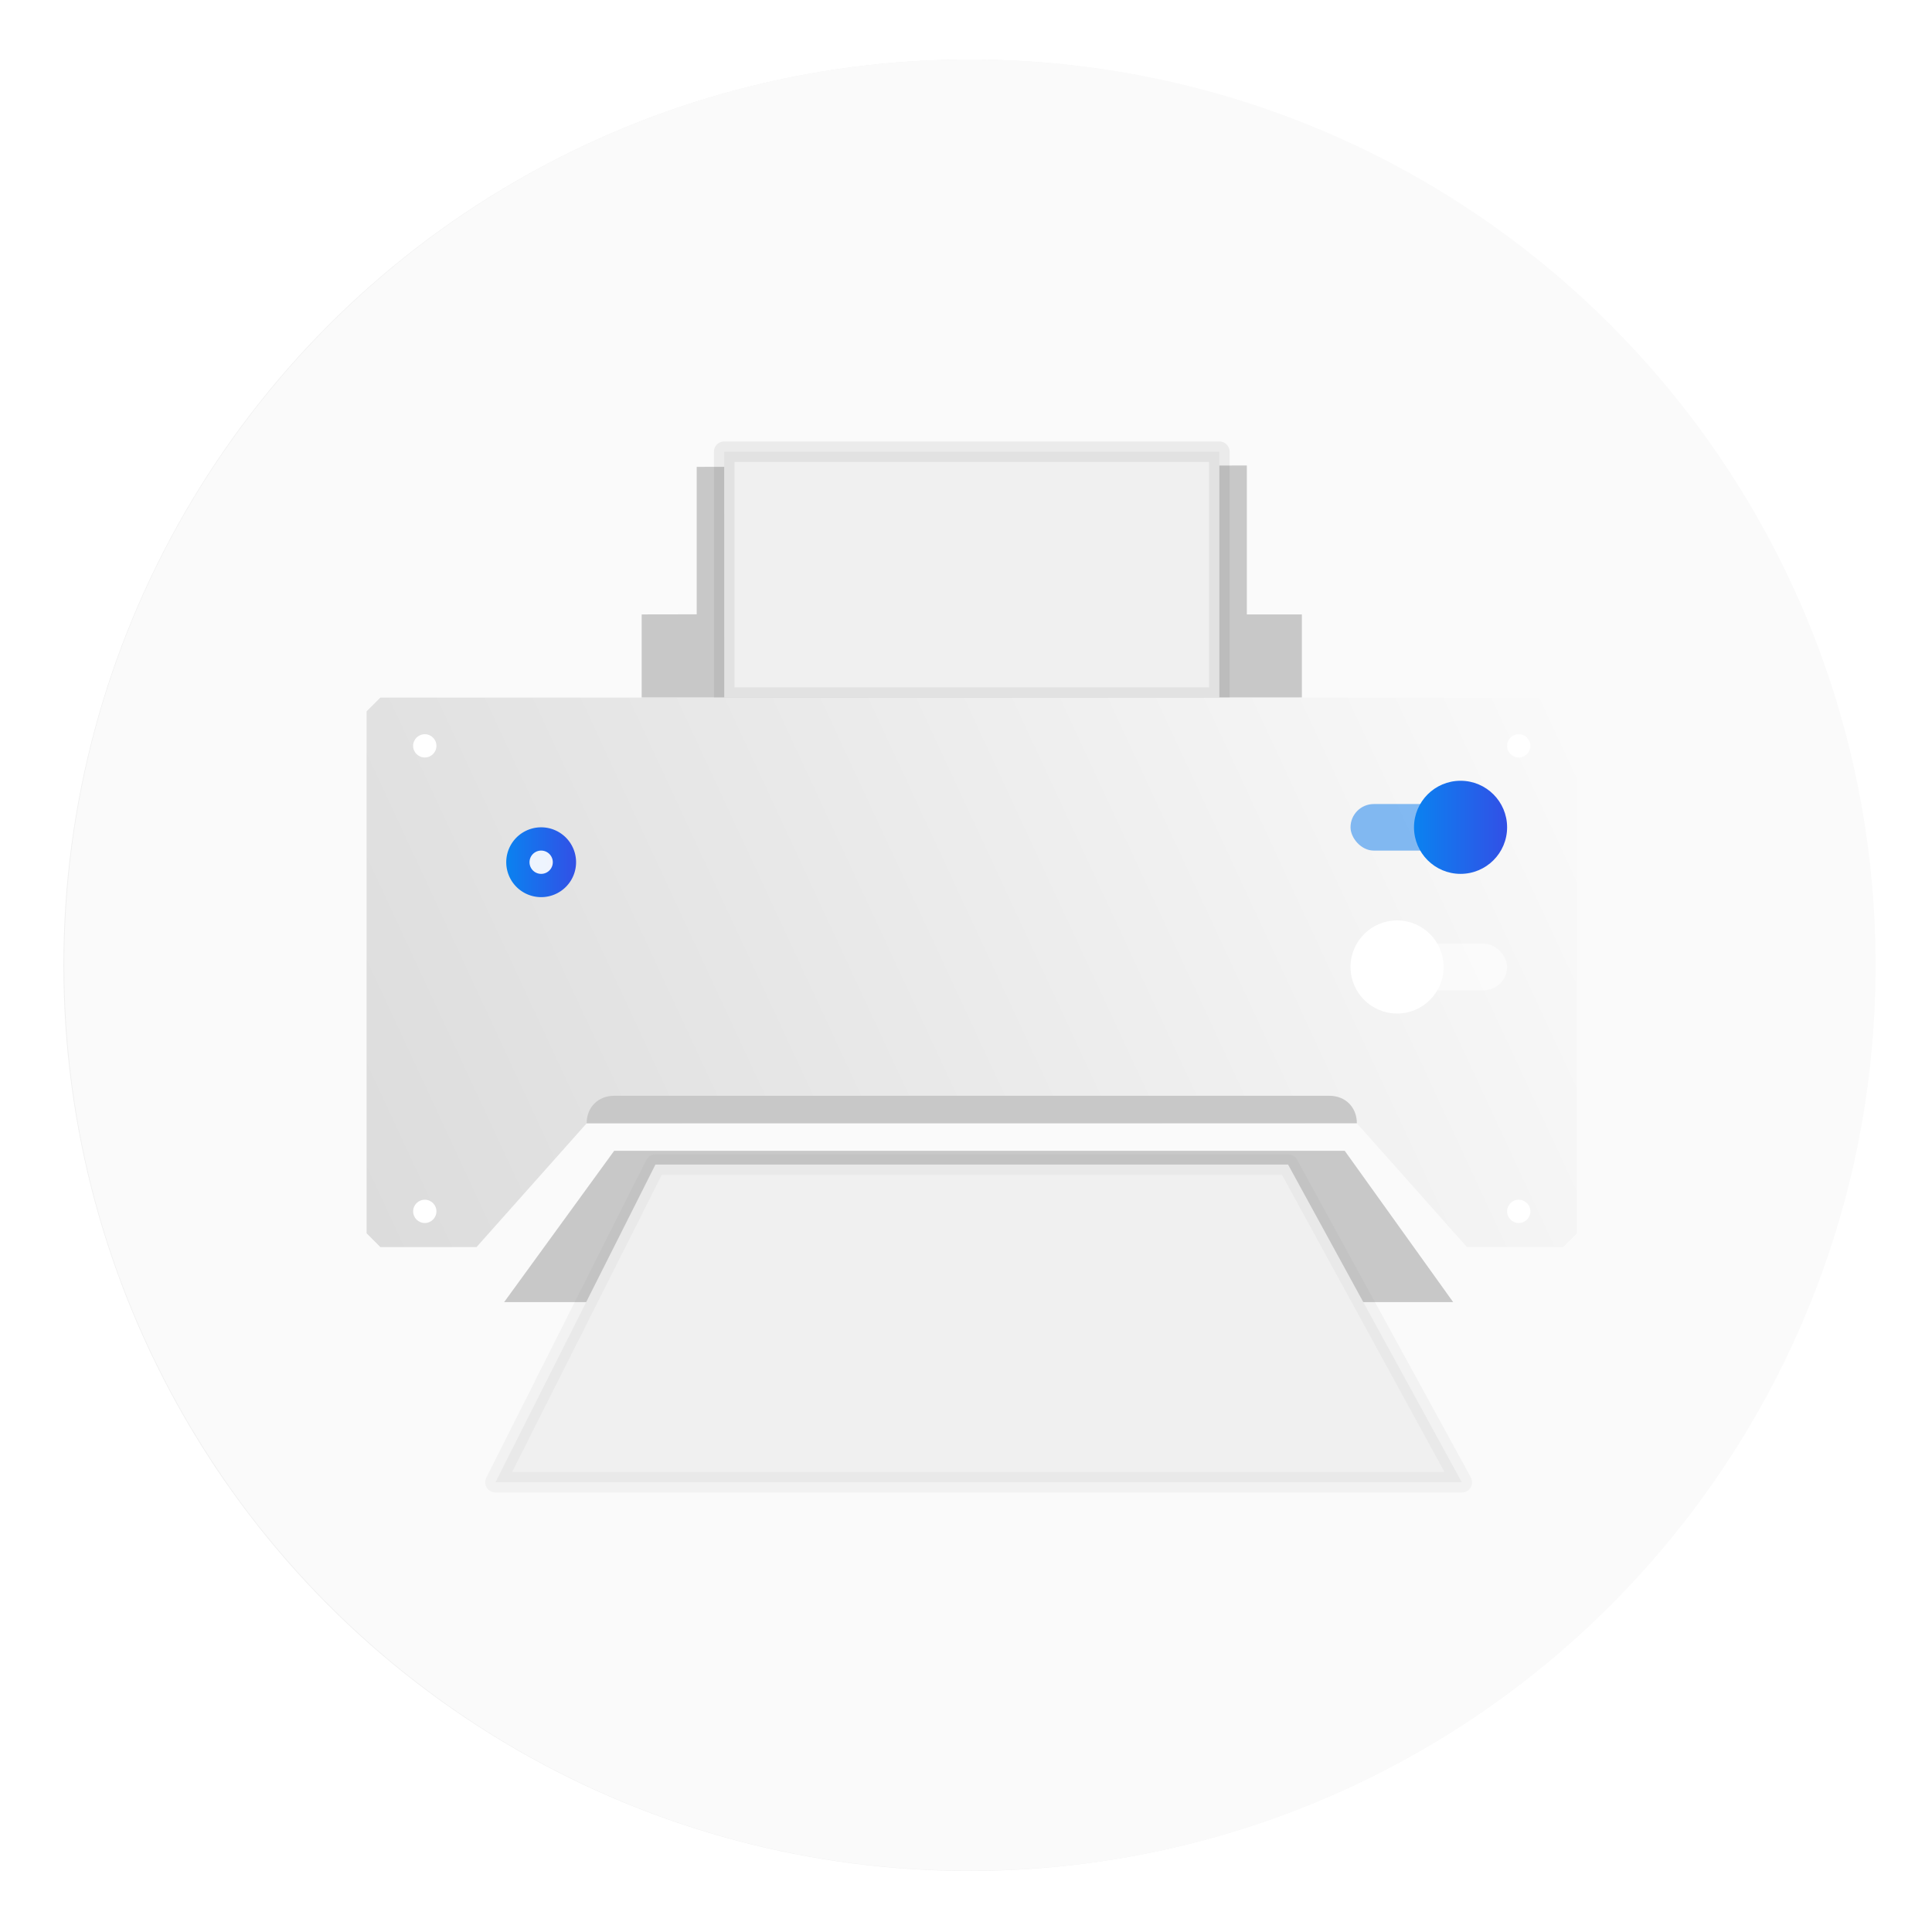 <?xml version="1.0" encoding="UTF-8"?>
<!-- Created with Inkscape (http://www.inkscape.org/) -->
<svg width="64" height="64" version="1.1" viewBox="0 0 16.933 16.933" xmlns="http://www.w3.org/2000/svg" xmlns:cc="http://creativecommons.org/ns#" xmlns:dc="http://purl.org/dc/elements/1.1/" xmlns:rdf="http://www.w3.org/1999/02/22-rdf-syntax-ns#" xmlns:xlink="http://www.w3.org/1999/xlink">
 <defs>
  <linearGradient id="linearGradient1055">
   <stop stop-color="#0a82f0" offset="0"/>
   <stop stop-color="#3250e6" offset="1"/>
  </linearGradient>
  <filter id="filter11290" x="-.024" y="-.024" width="1.048" height="1.048" color-interpolation-filters="sRGB">
   <feGaussianBlur stdDeviation="0.159"/>
  </filter>
  <linearGradient id="linearGradient1057" x1="51" x2="55" y1="26" y2="26" gradientUnits="userSpaceOnUse" xlink:href="#linearGradient1055"/>
  <linearGradient id="linearGradient1065" x1="12" x2="15" y1="27.5" y2="27.5" gradientUnits="userSpaceOnUse" xlink:href="#linearGradient1055"/>
  <linearGradient id="linearGradient937" x1="6.591" x2="57.409" y1="44.034" y2="20.426" gradientUnits="userSpaceOnUse">
   <stop stop-color="#dcdcdc" offset="0"/>
   <stop stop-color="#fafafa" offset="1"/>
  </linearGradient>
 </defs>
 <circle cx="8.494" cy="8.46" r="7.938" filter="url(#filter11290)" opacity=".25" stroke-width=".14"/>
 <path d="m16.439 8.46c0 0.952-0.167 1.864-0.475 2.709-0.214 0.588-0.494 1.143-0.834 1.657-0.142 0.216-0.295 0.425-0.457 0.625-0.52 0.642-1.137 1.201-1.831 1.654-0.255 0.167-0.521 0.32-0.795 0.457-1.067 0.534-2.271 0.834-3.546 0.834s-2.479-0.3-3.546-0.834c-0.275-0.137-0.54-0.29-0.796-0.457-0.702-0.46-1.327-1.027-1.851-1.68-0.163-0.202-0.315-0.413-0.457-0.631-0.33-0.505-0.604-1.051-0.814-1.627-0.307-0.845-0.474-1.757-0.474-2.708 0-4.384 3.554-7.938 7.938-7.938 2.2 0 4.192 0.895 5.63 2.342 0.414 0.417 0.783 0.879 1.096 1.379 0.296 0.471 0.544 0.976 0.737 1.507 0.307 0.846 0.475 1.758 0.475 2.709z" fill="#fafafa" stroke-width=".031"/>
 <g fill="#5e4aa6" stroke-width=".265">
  <circle cx="-330.35" cy="-328.38" r="0"/>
  <g transform="translate(23.999 2.584)">
   <circle cx="-330.35" cy="-328.38" r="0"/>
   <circle cx="-299.17" cy="-337.27" r="0"/>
   <circle cx="-299.81" cy="-339.42" r="0"/>
   <circle cx="-302.25" cy="-338.13" r="0"/>
   <circle cx="-301.89" cy="-335.91" r="0"/>
   <circle cx="-304.76" cy="-351.05" r="0"/>
   <circle cx="-304.83" cy="-349.54" r="0"/>
   <circle cx="-359.94" cy="-336.91" r="0"/>
  </g>
  <g transform="translate(24.518 -1.898)">
   <circle cx="-330.35" cy="-328.38" r="0"/>
   <circle cx="-299.17" cy="-337.27" r="0"/>
   <circle cx="-299.81" cy="-339.42" r="0"/>
   <circle cx="-302.25" cy="-338.13" r="0"/>
   <circle cx="-301.89" cy="-335.91" r="0"/>
   <circle cx="-304.76" cy="-351.05" r="0"/>
   <circle cx="-304.83" cy="-349.54" r="0"/>
   <circle cx="-359.94" cy="-336.91" r="0"/>
  </g>
  <circle cx="-311.92" cy="-331.32" r="0"/>
  <circle cx="-300.02" cy="-345.82" r="0"/>
  <g transform="translate(19.697 .872)">
   <circle cx="-330.35" cy="-328.38" r="0"/>
   <circle cx="-299.17" cy="-337.27" r="0"/>
   <circle cx="-299.81" cy="-339.42" r="0"/>
   <circle cx="-302.25" cy="-338.13" r="0"/>
   <circle cx="-301.89" cy="-335.91" r="0"/>
   <circle cx="-304.76" cy="-351.05" r="0"/>
   <circle cx="-304.83" cy="-349.54" r="0"/>
   <circle cx="-359.94" cy="-336.91" r="0"/>
  </g>
  <circle cx="-299.82" cy="-321.23" r="0"/>
 </g>
 <g transform="matrix(.204 0 0 .204 1.989 1.947)">
  <path d="m20.183 10.514v6.335l-2.364 4e-3v3.573h28.363v-3.573h-2.364v-6.399z" color="#000000" fill="#c8c8c8" overflow="visible" style="isolation:auto;mix-blend-mode:normal"/>
  <path d="m21.364 9.863h21.273v10.563h-21.272z" color="#000000" fill="#f0f0f0" overflow="visible" stroke="#000" stroke-linecap="round" stroke-linejoin="round" stroke-opacity=".059" stroke-width=".882" style="isolation:auto;mix-blend-mode:normal;paint-order:markers stroke fill"/>
  <path d="m16.637 39.898h31.387l4.658 6.5h-40.772z" color="#000000" fill="#c8c8c8" overflow="visible" style="isolation:auto;mix-blend-mode:normal"/>
  <path d="m18.41 40.489h27.18l7.464 13.648h-41.516z" color="#000000" fill="#f0f0f0" overflow="visible" stroke="#828282" stroke-linecap="round" stroke-linejoin="round" stroke-opacity=".059" stroke-width=".882" style="isolation:auto;mix-blend-mode:normal;paint-order:markers stroke fill"/>
  <path d="m6 21.016 0.592-0.59h50.817l0.591 0.59v22.427l-0.59 0.59h-4.137l-4.727-5.317h-33.091l-4.732 5.318h-4.132l-0.591-0.591z" color="#000000" display="block" fill="url(#linearGradient937)" overflow="visible" style="isolation:auto;mix-blend-mode:normal;paint-order:fill markers stroke"/>
  <path d="m15 27.5a1.5 1.5 0 1 1-3 0 1.5 1.5 0 0 1 3 0z" color="#000000" display="block" fill="url(#linearGradient1065)" overflow="visible" style="isolation:auto;mix-blend-mode:normal;paint-order:fill markers stroke"/>
  <circle cx="55.5" cy="22.5" r=".5" color="#000000" display="block" fill="#fff" overflow="visible" style="isolation:auto;mix-blend-mode:normal;paint-order:fill markers stroke"/>
  <path d="m16.637 37.534h30.726c0.69 0 1.182 0.492 1.182 1.182h-33.09c0-0.69 0.493-1.182 1.182-1.182z" color="#000000" display="block" fill="#c8c8c8" overflow="visible" style="isolation:auto;mix-blend-mode:normal;paint-order:fill markers stroke"/>
  <rect x="48.273" y="25" width="6" height="2" ry="1" fill="#0e7def" opacity=".5" style="paint-order:markers stroke fill"/>
  <circle cx="53" cy="26" r="2" fill="url(#linearGradient1057)" style="paint-order:markers stroke fill"/>
  <g fill="#fff">
   <path d="m14 27.5a0.5 0.5 0 1 1-1 0 0.5 0.5 0 0 1 1 0z" color="#000000" display="block" fill-opacity=".924" overflow="visible" style="isolation:auto;mix-blend-mode:normal;paint-order:fill markers stroke"/>
   <circle cx="55.5" cy="42.5" r=".5" color="#000000" display="block" overflow="visible" style="isolation:auto;mix-blend-mode:normal;paint-order:fill markers stroke"/>
   <circle cx="8.5" cy="22.5" r=".5" color="#000000" display="block" overflow="visible" style="isolation:auto;mix-blend-mode:normal;paint-order:fill markers stroke"/>
   <circle cx="8.5" cy="42.5" r=".5" color="#000000" display="block" overflow="visible" style="isolation:auto;mix-blend-mode:normal;paint-order:fill markers stroke"/>
   <rect x="49" y="31" width="6" height="2" ry="1" opacity=".5" style="paint-order:markers stroke fill"/>
   <circle cx="50.273" cy="32" r="2" style="paint-order:markers stroke fill"/>
  </g>
 </g>
</svg>
